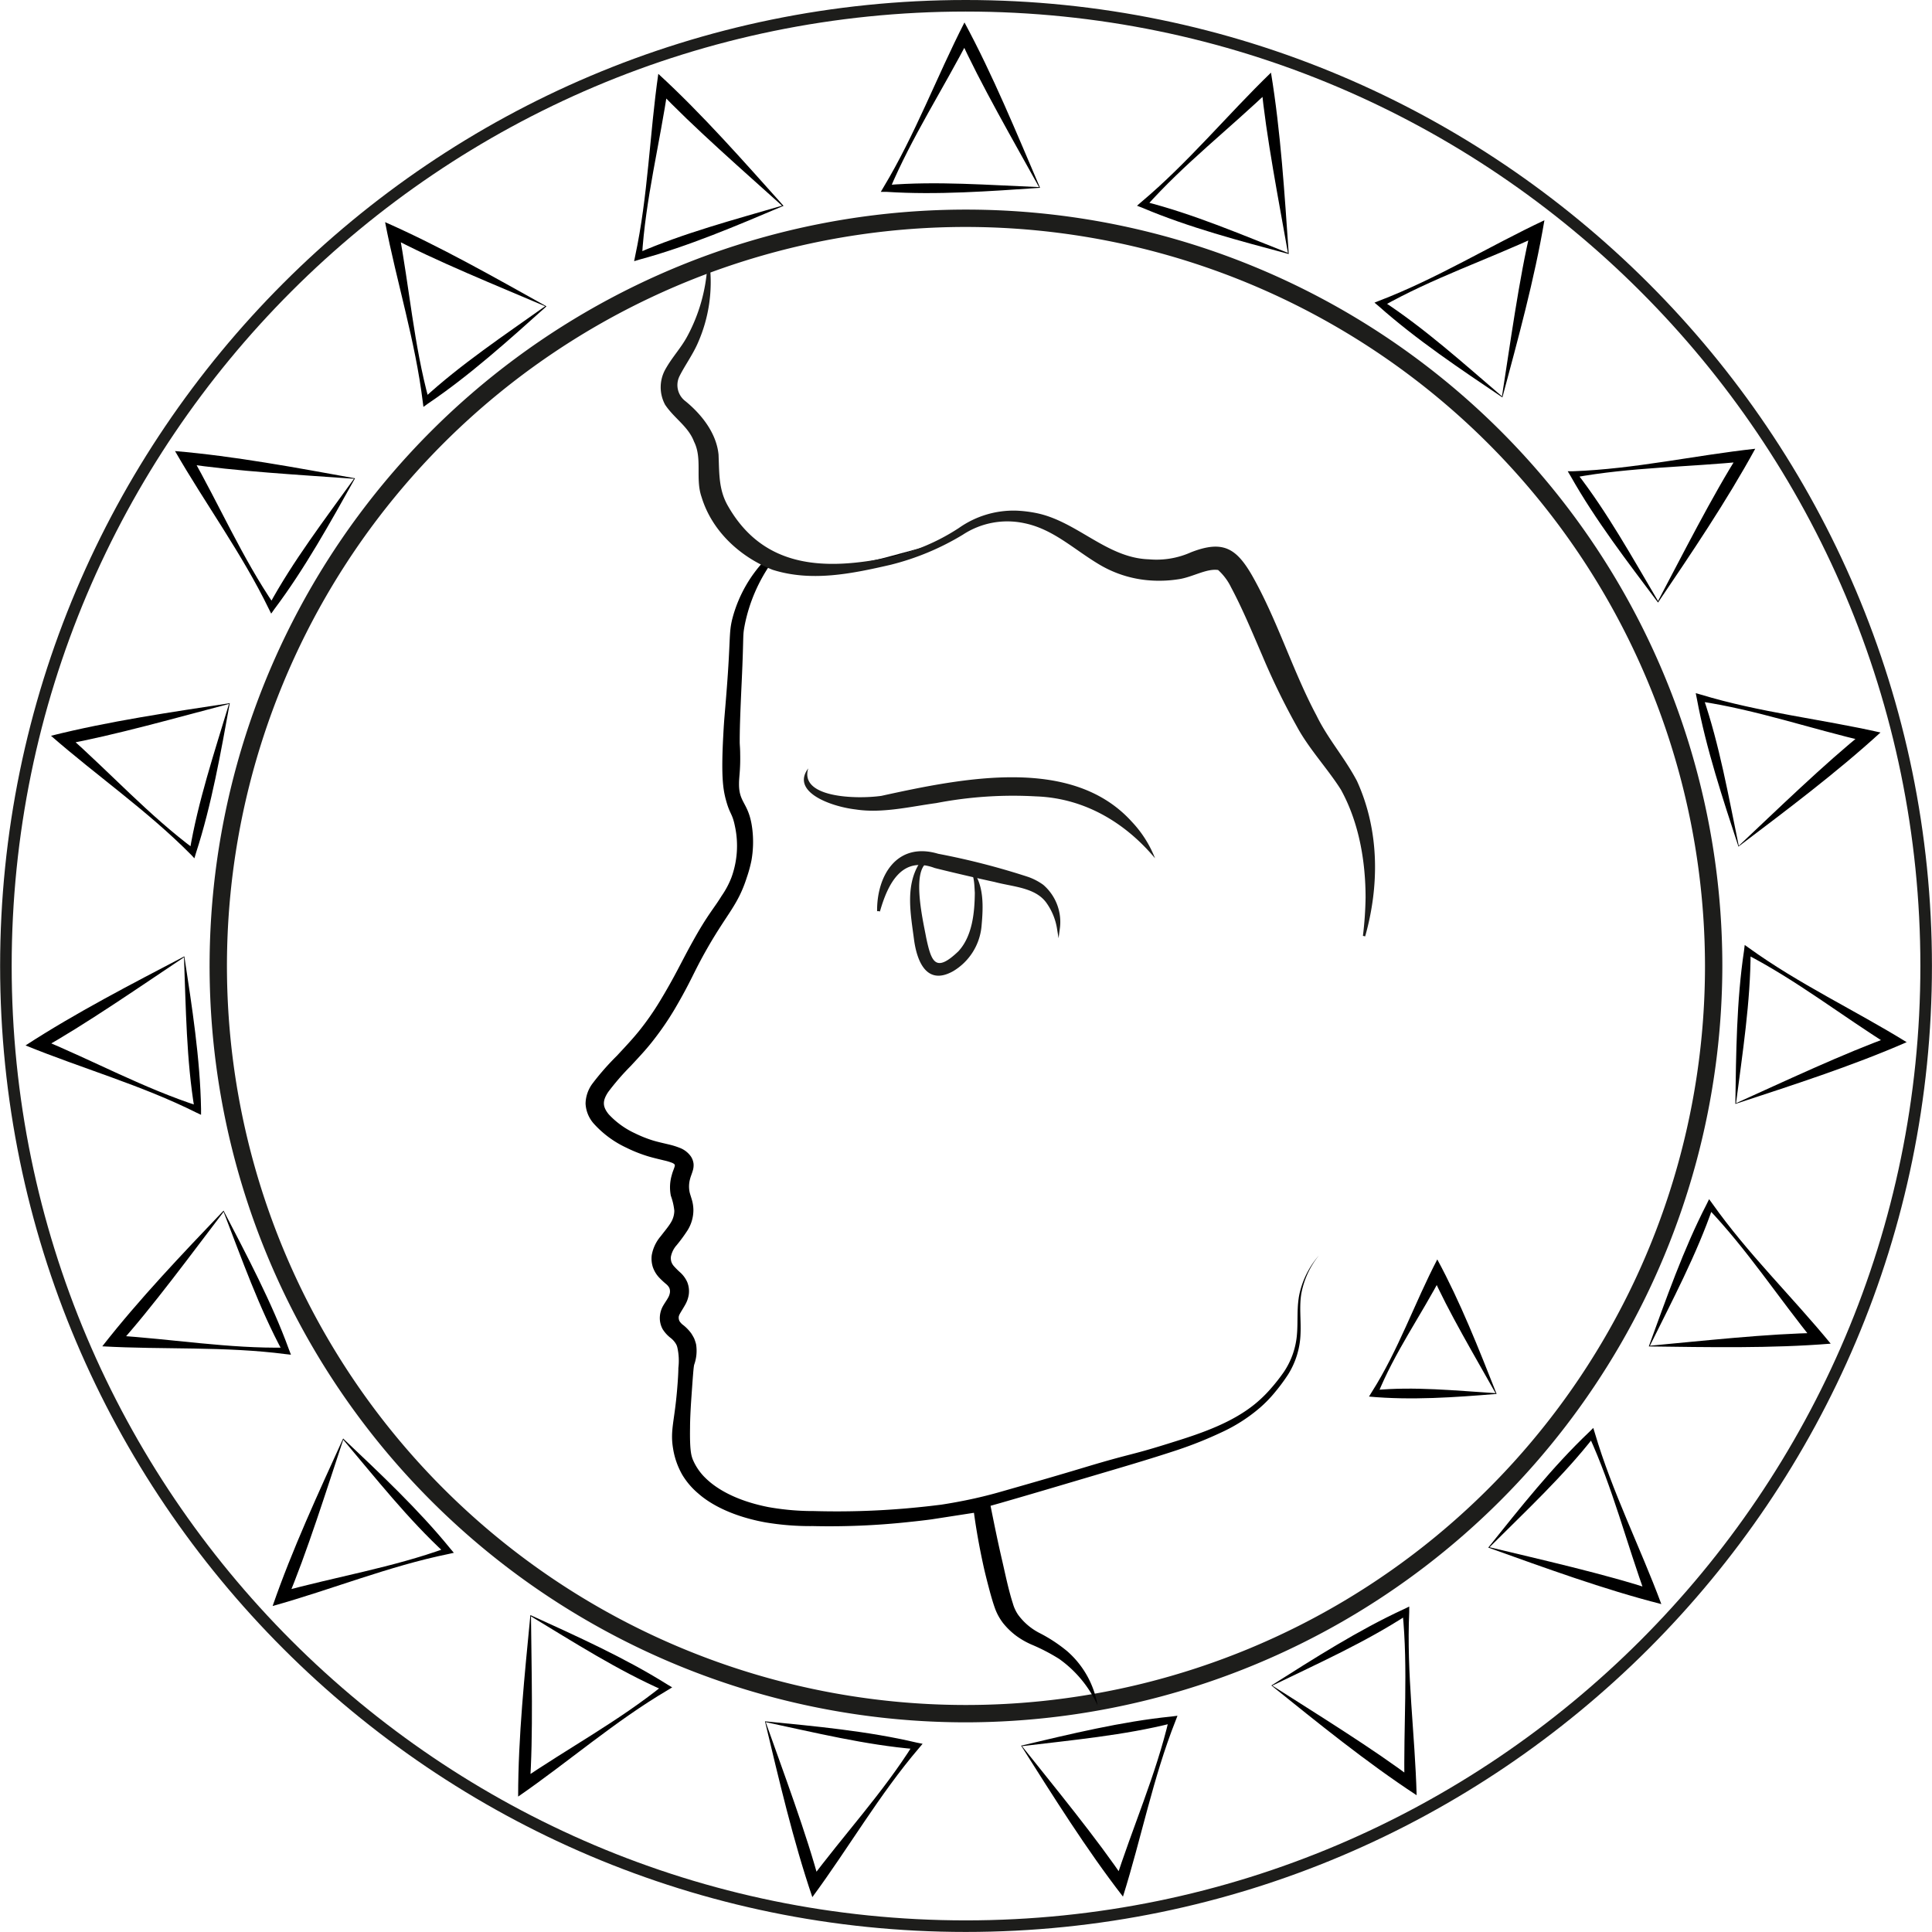 <svg id="Layer_1" data-name="Layer 1" xmlns="http://www.w3.org/2000/svg" viewBox="0 0 334.13 334.13"><defs><style>.cls-1,.cls-2{fill:#1d1d1b;}.cls-2{stroke:#1d1d1b;stroke-miterlimit:10;stroke-width:0.5px;}</style></defs><path class="cls-1" d="M167,334.32C74.92,334.32,0,259.38,0,167.26S74.92.2,167,.2,334.1,75.14,334.1,167.26,259.16,334.32,167,334.32ZM167,2.2C76,2.2,2,76.24,2,167.26S76,332.32,167,332.32,332.1,258.27,332.1,167.26,258.05,2.2,167,2.2Z" transform="translate(0.02 -0.2)"/><path class="cls-1" d="M167,298.07A130.81,130.81,0,1,1,297.85,167.26,131,131,0,0,1,167,298.07Zm0-258.62A127.81,127.81,0,1,0,294.85,167.26,127.95,127.95,0,0,0,167,39.45Z" transform="translate(0.02 -0.2)"/><path class="cls-1" d="M139.76,133.09c-1.56,5.1,8.32,5.36,12.65,4.75,14.43-3.17,33-6.87,43.27,4.43a19.66,19.66,0,0,1,4.06,6.37c-4.69-5.63-11.66-10.4-20.61-10.71a70.07,70.07,0,0,0-17.23,1.16c-4.44.6-9.37,1.81-13.93,1.1-4.24-.49-11.28-3-8.21-7.1Z" transform="translate(0.02 -0.2)"/><path class="cls-2" d="M151.92,157.78c-.06-5.85,3.19-11.8,10.26-9.68a126.31,126.31,0,0,1,15.55,4,10.14,10.14,0,0,1,2.52,1.32,8.24,8.24,0,0,1,2.78,7.33,10.8,10.8,0,0,0-1.9-4.59c-2-2.74-5.92-2.82-9.08-3.67-2.59-.55-7.78-1.76-10.34-2.41-6-2.24-8.45,3-9.79,7.69Z" transform="translate(0.02 -0.2)"/><path class="cls-1" d="M163.22,149.59c-6.75-3.11-3.61,9.7-3.07,12.73.91,4.3,1.63,6.16,5.56,2.42,2.44-2.62,2.83-6.72,2.86-10.16-.11-1.46,0-4.51-2.18-4.45a1.56,1.56,0,0,1,1.49.26c2.38,2.63,2.15,6.71,1.85,10a10.12,10.12,0,0,1-4.94,7.79c-4.62,2.56-6.24-1.85-6.73-5.45-.55-4.27-1.55-9.15.84-13.09,1.1-1.54,3.16-1,4.32,0Z" transform="translate(0.02 -0.2)"/><path d="M176.55,302.11c8.49-2,17.37-4.18,26.07-5.05l1-.13-.33.86c-3.91,9.86-5.92,20.32-9.1,30.42-6.36-8.21-12.06-17.35-17.61-26.1Zm.18.08c5.32,6.69,13.18,16.25,17.84,23.27l-1.75.28c3-9.46,7.08-18.59,9.35-28.29l.64.74c-8.41,2.13-17.43,2.95-26.08,4Z" transform="translate(0.02 -0.2)"/><path d="M132.24,297.89c8.69.85,17.79,1.68,26.3,3.69l1,.2-.59.7c-6.89,8.06-12.19,17.3-18.48,25.82-3.35-9.84-5.77-20.33-8.19-30.41Zm.16.13c2.85,8.06,7.19,19.66,9.32,27.81l-1.75-.31c5.93-8,12.73-15.28,18-23.72l.37.91c-8.65-.72-17.45-2.87-26-4.69Z" transform="translate(0.02 -0.2)"/><path d="M91.71,279.52c7.94,3.62,16.28,7.36,23.68,12l.84.5-.78.48c-9.14,5.38-17.15,12.4-25.86,18.41,0-10.38,1.13-21.09,2.12-31.41Zm.1.17c.08,8.55.42,20.93-.21,29.32L90,308.16c8.2-5.61,17-10.32,24.76-16.59l0,1c-7.95-3.49-15.57-8.37-23-12.86Z" transform="translate(0.02 -0.2)"/><path d="M59.34,249c6.34,6,13,12.25,18.5,19l.63.75-.9.2c-10.39,2.12-20.25,6.16-30.44,9,3.4-9.82,7.93-19.59,12.21-29Zm0,.19c-2.7,8.11-6.4,19.93-9.72,27.67l-1.19-1.32c9.57-2.64,19.43-4.24,28.79-7.65l-.26.95c-6.39-5.88-12-13-17.62-19.65Z" transform="translate(0.02 -0.2)"/><path d="M38.65,209.58c4,7.73,8.32,15.81,11.3,24l.35.91-.91-.1c-10.52-1.37-21.15-.75-31.72-1.35,6.4-8.19,13.86-16,21-23.49Zm0,.2c-5.19,6.79-12.52,16.77-18.18,23l-.7-1.63c9.91.61,19.76,2.3,29.72,2.11l-.56.81c-4.13-7.64-7.15-16.18-10.28-24.3Z" transform="translate(0.02 -0.2)"/><path d="M31.86,165.6c1.31,8.63,2.74,17.66,2.89,26.4l0,1-.83-.39C24.45,187.87,14.2,185,4.4,181c8.71-5.66,18.28-10.59,27.46-15.4Zm-.09.18c-7.11,4.74-17.29,11.79-24.66,15.86L7,179.87c9.18,3.79,17.94,8.59,27.42,11.65l-.78.58c-1.43-8.56-1.51-17.62-1.84-26.32Z" transform="translate(0.02 -0.2)"/><path d="M39.72,121.8c-1.56,8.58-3.14,17.59-5.84,25.9l-.28.94L33,148c-7.46-7.54-16.23-13.59-24.2-20.55,10.07-2.53,20.73-4.08,31-5.65Zm-.14.14c-8.27,2.17-20.18,5.54-28.48,7l.45-1.72c7.45,6.57,14.18,14,22.15,19.92l-.93.3c1.43-8.57,4.3-17.16,6.81-25.49Z" transform="translate(0.02 -0.2)"/><path d="M61.38,82.92c-4.26,7.61-8.68,15.62-13.93,22.6l-.57.8-.41-.82C41.86,96,35.53,87.38,30.25,78.21c10.35.88,20.93,2.87,31.13,4.71ZM61.2,83c-8.52-.62-20.89-1.31-29.2-2.63l1-1.48c4.91,8.64,8.88,17.8,14.48,26l-1,0C50.62,97.27,56.12,90.07,61.2,83Z" transform="translate(0.02 -0.2)"/><path d="M94.49,53.18C88,59,81.21,65.13,74,70l-.79.57-.12-.91C71.8,59.16,68.59,49,66.58,38.62c9.5,4.19,18.86,9.51,27.91,14.56Zm-.19,0c-7.87-3.36-19.34-8-26.77-12l1.41-1.08c1.84,9.76,2.61,19.72,5.24,29.33l-.92-.34c6.39-5.88,13.93-10.9,21-15.93Z" transform="translate(0.02 -0.2)"/><path d="M135.46,35.81c-8,3.39-16.44,7-24.88,9.28l-.93.28.18-.9c2.23-10.37,2.49-21,4-31.5,7.63,7,14.75,15.12,21.67,22.84Zm-.19,0c-6.35-5.73-15.68-13.87-21.43-20l1.68-.57C114.1,25,111.6,34.69,111,44.63L110.2,44c8-3.49,16.71-5.79,25.07-8.24Z" transform="translate(0.02 -0.2)"/><path d="M179.86,32.68c-8.71.59-17.83,1.27-26.55.7l-1,0,.47-.8c5.47-9.08,9.18-19.07,14-28.5,4.93,9.14,9,19.09,13.09,28.64Zm-.17-.1c-4.14-7.48-10.33-18.21-13.77-25.9l1.77,0c-4.54,8.83-10,17.17-13.87,26.36l-.52-.83c8.65-.72,17.69,0,26.39.35Z" transform="translate(0.02 -0.2)"/><path d="M222.86,44.13c-8.43-2.26-17.27-4.58-25.33-8l-.91-.35.69-.6c8.13-6.82,14.88-15.06,22.48-22.42,1.69,10.25,2.35,21,3.07,31.33Zm-.13-.15c-1.48-8.42-3.85-20.57-4.61-29l1.67.59c-7.16,6.88-15.08,13-21.68,20.43l-.22-.95c8.42,2.13,16.74,5.7,24.84,8.89Z" transform="translate(0.02 -0.2)"/><path d="M259.81,68.93C252.58,64.05,245,59,238.44,53.17l-.75-.63.85-.34c9.91-3.8,19-9.41,28.54-13.91-1.73,10.25-4.59,20.63-7.27,30.64Zm-.07-.19c1.33-8.44,3-20.71,5-28.89l1.39,1.1c-9,4.19-18.47,7.38-27.14,12.29l.11-1c7.26,4.74,14,10.82,20.6,16.47Z" transform="translate(0.02 -0.2)"/><path d="M286.71,104.38c-5.25-7-10.81-14.22-15.1-21.84l-.5-.84.92,0c10.6-.38,21-2.74,31.51-3.89-5,9.13-11,18-16.83,26.62Zm0-.2c4-7.56,9.59-18.6,14.14-25.69l1,1.5c-9.88,1-19.87,1-29.66,2.8l.42-.88c5.33,6.85,9.71,14.78,14.14,22.27Z" transform="translate(0.02 -0.2)"/><path d="M300.65,146.65c-2.72-8.3-5.61-17-7.2-25.57l-.2-1,.89.25c10.15,3.08,20.74,4.22,31.06,6.55-7.66,7-16.29,13.46-24.55,19.72Zm.06-.19c6.23-5.85,15.11-14.48,21.71-19.71l.43,1.73c-9.68-2.23-19.11-5.53-29-7l.68-.7c2.82,8.21,4.39,17.13,6.15,25.66Z" transform="translate(0.02 -0.2)"/><path d="M300.1,191.15c.13-8.73.2-17.87,1.5-26.52l.12-1,.75.53c8.6,6.21,18.25,10.72,27.26,16.28-9.53,4.16-19.78,7.44-29.63,10.68Zm.12-.16c7.79-3.51,19-8.79,26.94-11.59l-.16,1.77c-8.43-5.25-16.28-11.43-25.13-16l.87-.44c0,8.68-1.41,17.63-2.52,26.27Z" transform="translate(0.02 -0.2)"/><path d="M285.13,233.06c3-8.21,6-16.84,10-24.59l.43-.88.54.74c6.12,8.67,13.78,16.07,20.49,24.25-10.36.84-21.12.61-31.49.48Zm.17-.12c8.51-.78,20.82-2.14,29.24-2.21l-.72,1.62c-6.27-7.7-11.69-16.09-18.58-23.29l1-.14c-2.82,8.21-7.06,16.21-10.91,24Z" transform="translate(0.02 -0.2)"/><path d="M257.37,267.84c5.46-6.81,11.14-14,17.47-20l.69-.69.27.88c3,10.18,7.81,19.67,11.5,29.59-10.06-2.57-20.17-6.28-29.93-9.77Zm.19-.06c8.31,2,20.39,4.73,28.38,7.41l-1.22,1.3c-3.42-9.33-5.82-19-10-28.07l1,.19c-5.34,6.85-11.95,13-18.13,19.17Z" transform="translate(0.02 -0.2)"/><path d="M219.82,291.72c7.37-4.67,15.07-9.6,23-13.25l.88-.43,0,.92c-.49,10.6,1,21.14,1.28,31.72-8.69-5.7-17.05-12.49-25.14-19Zm.2,0c7.2,4.61,17.74,11.1,24.43,16.22l-1.57.83c-.21-9.93.66-19.88-.34-29.79l.85.49c-7.27,4.74-15.54,8.45-23.37,12.25Z" transform="translate(0.02 -0.2)"/><path d="M258.81,241.27c-7.24.6-14.81,1.13-22.07.46l.48-.78c4.59-7.22,7.39-15.37,11.33-22.94,4,7.38,7.18,15.47,10.26,23.26Zm-.17-.11c-3.3-5.9-8.34-14.39-11-20.51l1.78,0c-3.65,7-8.28,13.46-11.23,20.81l-.51-.84c6.86-.66,14,.08,20.92.52Z" transform="translate(0.02 -0.2)"/><path d="M228.09,217.31a15.2,15.2,0,0,0-3.33,6.46c-.55,2.37-.28,4.79-.47,7.11a13.6,13.6,0,0,1-2.27,6.59,32,32,0,0,1-2.27,2.89,22.22,22.22,0,0,1-2.64,2.58c-3.86,3.18-8.91,5-13.93,6.56-7.93,2.52-7,1.88-15.38,4.4-4.75,1.43-8,2.37-14.63,4.26-.76.22-2.42.69-4.66,1.19s-4.39.87-5.78,1.08l-2,.24c-1.33.15-2.66.28-4,.4a140.07,140.07,0,0,1-16,.46,44.21,44.21,0,0,1-7.88-.69c-7.22-1.43-10.16-4.33-11-5.16a9.7,9.7,0,0,1-2.07-3.1c-.28-.75-.52-1.68-.46-5.5,0-1,.06-2.71.23-5.16.25-3.53.37-5.3.49-5.71a7.14,7.14,0,0,0,.32-3.54,8.37,8.37,0,0,0-.33-1,9.59,9.59,0,0,0-.51-.88,7.62,7.62,0,0,0-1.32-1.38,2.65,2.65,0,0,1-.7-.72,1.36,1.36,0,0,1-.14-.68c0-.42.47-1,1.1-2.12a5.06,5.06,0,0,0,.65-1.87,4.22,4.22,0,0,0-.28-2.1,5,5,0,0,0-1.28-1.72,13.89,13.89,0,0,1-1-1,2.22,2.22,0,0,1-.46-.77,2.25,2.25,0,0,1-.08-.89,4.18,4.18,0,0,1,1-2,27.55,27.55,0,0,0,1.89-2.58,6.64,6.64,0,0,0,1-3.5,6.49,6.49,0,0,0-.27-1.78c-.16-.56-.32-1-.39-1.33a4.92,4.92,0,0,1,.09-2.28c.1-.4.26-.75.45-1.37a3.22,3.22,0,0,0,.15-1.2,2.9,2.9,0,0,0-.46-1.29,4.18,4.18,0,0,0-2-1.52,12.73,12.73,0,0,0-1.82-.56c-1.12-.27-2.12-.48-3.06-.79a21.45,21.45,0,0,1-2.77-1.13,14.54,14.54,0,0,1-4.56-3.29c-1.1-1.35-1.11-2.34-.09-3.87a43.15,43.15,0,0,1,3.86-4.46c1.41-1.52,2.82-3,4.12-4.71a50.14,50.14,0,0,0,3.5-5.14c3-5.11,3.18-6.21,5.7-10.62,3.51-6.12,5.27-7.4,6.81-12.24a22.44,22.44,0,0,0,.78-2.87,18.4,18.4,0,0,0,.14-5.48c-.57-4.54-2.33-4.38-2.29-7.8,0-1.22.26-2.38.2-5.12,0-.91-.07-1.5-.08-2,0-2.28.07-4.64.34-10.43.41-8.79.12-7.73.55-10a28.34,28.34,0,0,1,4.72-10.82,19.78,19.78,0,0,0,6.49,1.85,25,25,0,0,0,7.32-.76c2.36-.54,4.7-1.12,7-1.86l6.86-2.15-6.95,1.88c-2.3.65-4.67,1.13-7,1.6a24.26,24.26,0,0,1-7.07.56,18.87,18.87,0,0,1-6.57-2.18l-.48-.27-.28.45a23.28,23.28,0,0,0-6.22,10.78c-.62,2.56-.25,3.26-1,12.71-.31,4-.39,4.34-.54,7.16-.4,7.23-.08,9.51.46,11.47.67,2.47,1.07,2.2,1.53,4.43a16,16,0,0,1-.59,8.92,15.06,15.06,0,0,1-1.7,3.19c-1.33,2.18-2.42,3.23-5,7.89-2.09,3.76-3,5.9-5.74,10.42a47.54,47.54,0,0,1-3.37,4.84c-1.21,1.53-2.61,3-4,4.5a44.57,44.57,0,0,0-4.21,4.79,6,6,0,0,0-1.21,3.48,5.64,5.64,0,0,0,1.45,3.5,17.52,17.52,0,0,0,5.59,4.12,24.44,24.44,0,0,0,3.24,1.33c1.13.38,2.29.63,3.3.88a9.32,9.32,0,0,1,1.32.39,1.23,1.23,0,0,1,.51.32c0,.12.07,0,0,.32s-.34.88-.48,1.44A7.5,7.5,0,0,0,116,207a10.76,10.76,0,0,1,.6,2.59,4,4,0,0,1-.63,2.1c-.43.71-1.06,1.44-1.72,2.31a6.81,6.81,0,0,0-1.56,3.32,4.83,4.83,0,0,0,.19,2,5.07,5.07,0,0,0,1.07,1.8,14.74,14.74,0,0,0,1.24,1.16,2.08,2.08,0,0,1,.56.69,1.67,1.67,0,0,1,.09.77,2.51,2.51,0,0,1-.32.9c-.18.34-.47.74-.78,1.26a4.33,4.33,0,0,0-.64,2,4,4,0,0,0,.47,2.15,5.73,5.73,0,0,0,1.38,1.53,3.7,3.7,0,0,1,1,1.17,2.3,2.3,0,0,1,.18.52,10.44,10.44,0,0,1,.17,3.52c0,.8-.08,2.18-.23,3.9-.46,5.42-1.2,6.88-.69,10a13.36,13.36,0,0,0,1.61,4.59,12.94,12.94,0,0,0,2.75,3.21c1.12,1,4.57,3.71,11.62,5a46.84,46.84,0,0,0,8.25.64,127.78,127.78,0,0,0,16.39-.69c1.35-.14,2.71-.29,4.06-.47l7.36-1.14c.4,2.95.93,5.88,1.56,8.8.36,1.69.8,3.36,1.25,5.05.24.85.48,1.7.79,2.57a9.54,9.54,0,0,0,1.44,2.66,12.52,12.52,0,0,0,2.21,2.15,13.78,13.78,0,0,0,2.66,1.54,32.75,32.75,0,0,1,4.84,2.51,20.16,20.16,0,0,1,6.62,8,16,16,0,0,0-5.24-9.34,26.27,26.27,0,0,0-4.85-3.18,10.52,10.52,0,0,1-3.66-3.15,6.81,6.81,0,0,1-.91-2c-.25-.76-.47-1.58-.68-2.39-.42-1.64-.77-3.31-1.16-5-.73-3.13-1.37-6.28-2-9.43l1.7-.48c5.15-1.48,10.26-3,15.39-4.52s10.25-3,15.34-4.69a68.8,68.8,0,0,0,7.48-3,28.27,28.27,0,0,0,6.68-4.27,22,22,0,0,0,2.68-2.78,31.75,31.75,0,0,0,2.21-3,14.13,14.13,0,0,0,2.13-7c.11-2.4-.26-4.76.16-7.08A14.81,14.81,0,0,1,228.09,217.31Z" transform="translate(0.02 -0.2)"/><path class="cls-1" d="M122.72,46a25.92,25.92,0,0,1-2,13.4c-.84,2-2.29,4-3.2,5.81a3.48,3.48,0,0,0,1,4.37c2.75,2.24,5.37,5.5,5.73,9.25.14,3.33,0,6.14,1.7,9,6.21,10.75,16.77,11,27.81,8.76a36.25,36.25,0,0,0,12.06-5.08,16.41,16.41,0,0,1,9.87-3,22,22,0,0,1,3.5.42c7.05,1.42,12.2,7.78,19.48,8a14.59,14.59,0,0,0,7.3-1.22c5.44-2.11,7.78-.78,10.54,4,4.41,7.77,7,16.45,11.16,24.25,2,4.09,4.83,7.21,7,11.33,3.94,8.67,3.83,18.26,1.41,26.85l-.39-.09a61,61,0,0,0,.46-6.6c0-6.39-1.17-13.07-4.26-18.67-2.25-3.58-5.54-7.07-7.62-10.93a121.82,121.82,0,0,1-5.94-12.17c-1.76-4.07-3.46-8.2-5.44-11.9a9.85,9.85,0,0,0-2.24-3c-2-.3-4.44,1.24-6.81,1.59a21.75,21.75,0,0,1-5.46.17,19.87,19.87,0,0,1-8.53-2.86c-4.26-2.57-7.8-6-12.74-7a14,14,0,0,0-10.62,2A45.11,45.11,0,0,1,154,97.88c-6.66,1.53-13.66,3-20.41.86-5.62-2.21-10.49-6.69-12.28-12.59-1.11-3.17.18-6.62-1.3-9.57-1-2.64-3.41-4-5-6.38a6.36,6.36,0,0,1,.06-6.16c1.18-2.1,2.61-3.56,3.72-5.58A29.37,29.37,0,0,0,122.32,46Z" transform="translate(0.02 -0.2)"/></svg>